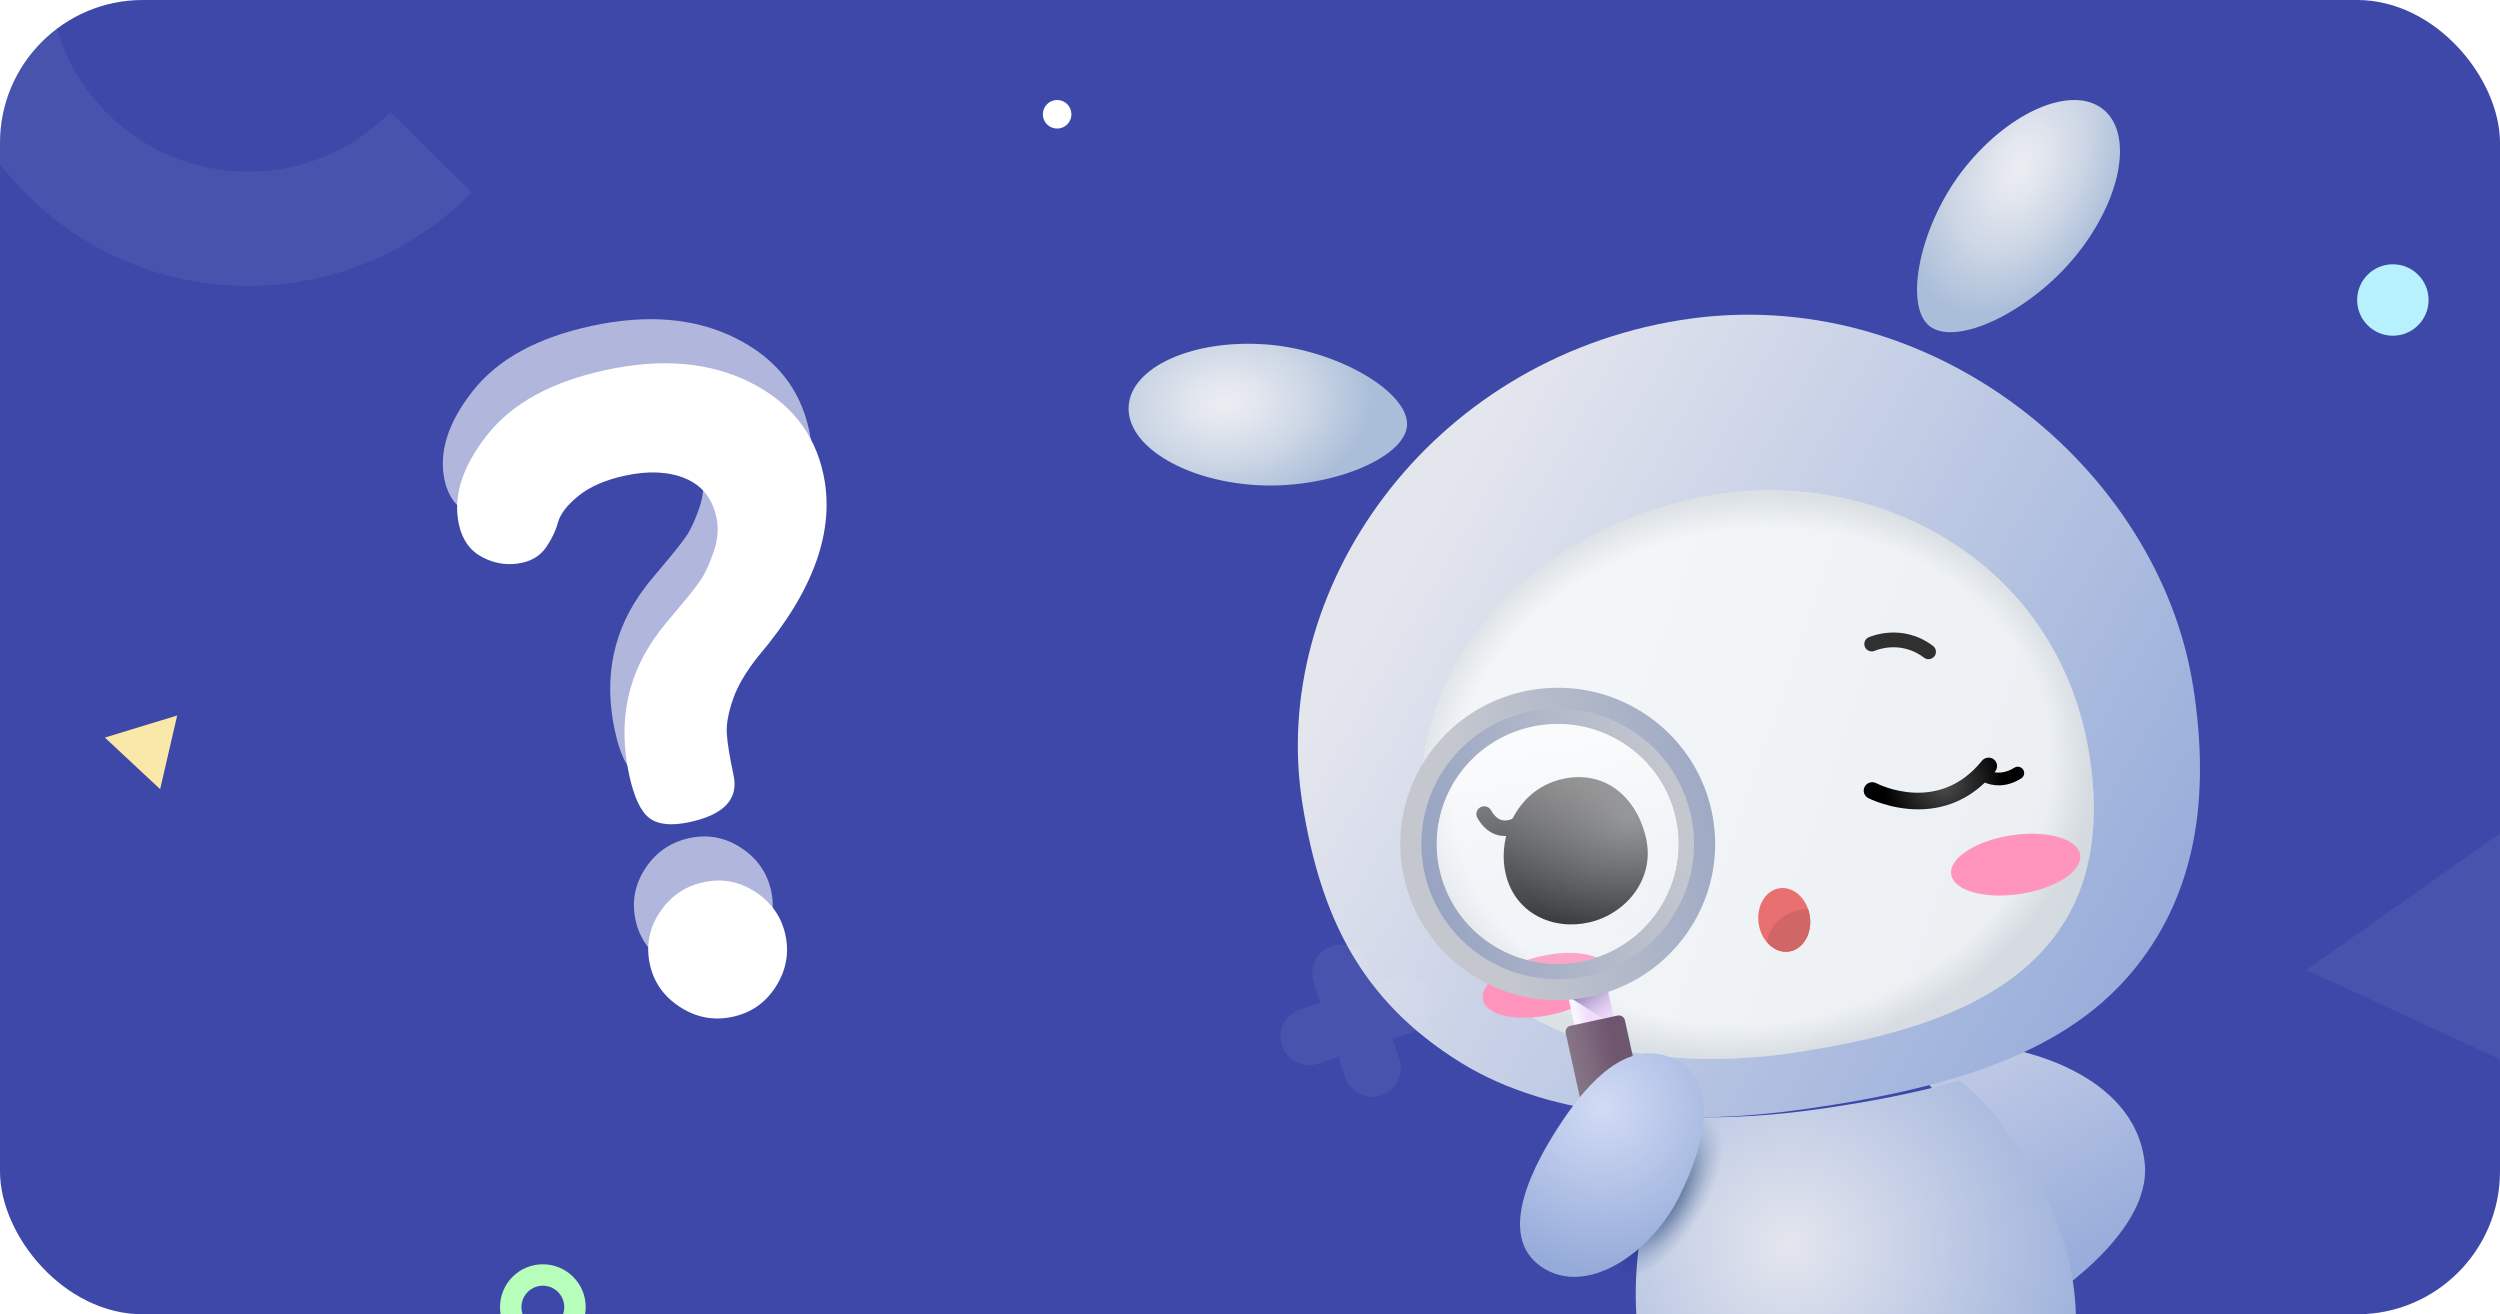 <svg width="350" height="184" viewBox="0 0 350 184" fill="none" xmlns="http://www.w3.org/2000/svg">
<g clip-path="url(#clip0_173_4880)">
<rect width="350" height="184" fill="url(#paint0_linear_173_4880)"/>
<g opacity="0.6" filter="url(#filter0_f_173_4880)">
<path d="M62.242 67.224C61.397 63.308 62.719 59.139 66.208 54.715C69.696 50.293 75.237 47.262 82.83 45.624C90.584 43.952 97.283 44.515 102.927 47.309C108.571 50.106 112.018 54.399 113.267 60.191C114.955 68.023 111.956 76.481 104.272 85.566C102.509 87.739 101.298 89.772 100.639 91.664C99.977 93.557 99.682 95.157 99.752 96.465C99.82 97.775 100.136 99.734 100.699 102.344C101.42 105.69 99.372 107.88 94.556 108.919C92.025 109.465 90.149 109.281 88.927 108.368C87.705 107.455 86.756 105.431 86.08 102.295C84.451 94.742 85.868 88.046 90.334 82.204C90.526 81.91 91.404 80.838 92.972 78.988C94.537 77.138 95.609 75.77 96.188 74.889C96.767 74.007 97.344 72.727 97.922 71.045C98.499 69.364 98.624 67.76 98.295 66.234C97.723 63.582 96.267 61.773 93.93 60.805C91.593 59.838 88.797 59.705 85.544 60.406C82.777 61.003 80.597 61.944 79.003 63.233C77.407 64.521 76.443 65.774 76.109 66.987C75.773 68.201 75.215 69.364 74.434 70.477C73.654 71.59 72.53 72.304 71.066 72.62C69.194 73.023 67.375 72.776 65.607 71.876C63.838 70.978 62.717 69.427 62.242 67.224ZM88.98 128.818C88.417 126.208 88.879 123.781 90.369 121.539C91.859 119.297 93.9 117.896 96.499 117.336C99.111 116.772 101.539 117.232 103.78 118.711C106.022 120.192 107.415 122.197 107.96 124.725C108.506 127.255 108.062 129.655 106.63 131.927C105.198 134.201 103.175 135.618 100.563 136.181C97.949 136.745 95.503 136.292 93.221 134.819C90.937 133.348 89.525 131.348 88.98 128.818Z" fill="white"/>
</g>
<g filter="url(#filter1_d_173_4880)">
<path d="M62.242 68.397C61.397 64.482 62.719 60.312 66.208 55.889C69.696 51.467 75.237 48.435 82.83 46.798C90.584 45.126 97.283 45.688 102.927 48.482C108.571 51.279 112.018 55.573 113.267 61.364C114.955 69.196 111.956 77.655 104.272 86.739C102.509 88.912 101.298 90.946 100.639 92.838C99.977 94.731 99.682 96.331 99.752 97.638C99.82 98.949 100.136 100.907 100.699 103.517C101.42 106.864 99.372 109.054 94.556 110.092C92.025 110.638 90.149 110.455 88.927 109.541C87.705 108.628 86.756 106.604 86.08 103.469C84.451 95.916 85.868 89.219 90.334 83.378C90.526 83.084 91.404 82.012 92.972 80.161C94.537 78.312 95.609 76.943 96.188 76.062C96.767 75.18 97.344 73.9 97.922 72.218C98.499 70.537 98.624 68.934 98.295 67.408C97.723 64.756 96.267 62.947 93.93 61.978C91.593 61.011 88.797 60.878 85.544 61.58C82.777 62.176 80.597 63.118 79.003 64.406C77.407 65.695 76.443 66.948 76.109 68.16C75.773 69.375 75.215 70.537 74.434 71.651C73.654 72.764 72.53 73.478 71.066 73.793C69.194 74.197 67.375 73.949 65.607 73.05C63.838 72.151 62.717 70.6 62.242 68.397ZM88.98 129.991C88.417 127.381 88.879 124.955 90.369 122.713C91.859 120.471 93.9 119.069 96.499 118.509C99.111 117.946 101.539 118.405 103.78 119.885C106.022 121.366 107.415 123.37 107.96 125.898C108.506 128.428 108.062 130.828 106.63 133.101C105.198 135.374 103.175 136.791 100.563 137.354C97.949 137.918 95.503 137.465 93.221 135.992C90.937 134.521 89.525 132.521 88.98 129.991Z" fill="white"/>
</g>
<g clip-path="url(#clip1_173_4880)">
<path d="M185.137 102.244C184.874 101.31 185.137 100.281 185.923 99.163C186.71 98.046 188.016 97.23 189.839 96.727C191.663 96.225 193.344 96.254 194.756 96.846C196.169 97.443 197.075 98.43 197.462 99.814C197.987 101.683 197.379 103.77 195.639 106.076C195.239 106.626 194.977 107.135 194.84 107.602C194.709 108.069 194.655 108.459 194.691 108.773C194.727 109.086 194.834 109.559 195.007 110.18C195.233 110.978 194.762 111.54 193.606 111.859C192.998 112.025 192.539 112.013 192.229 111.806C191.919 111.605 191.657 111.126 191.449 110.381C190.942 108.578 191.192 106.94 192.194 105.461C192.235 105.39 192.432 105.118 192.79 104.645C193.141 104.178 193.386 103.829 193.511 103.61C193.636 103.392 193.761 103.072 193.874 102.658C193.988 102.244 194 101.854 193.892 101.487C193.713 100.855 193.332 100.441 192.748 100.24C192.164 100.039 191.484 100.045 190.698 100.263C190.03 100.447 189.517 100.707 189.148 101.038C188.778 101.375 188.564 101.689 188.498 101.99C188.433 102.286 188.314 102.576 188.141 102.859C187.968 103.143 187.706 103.326 187.354 103.427C186.907 103.551 186.46 103.516 186.013 103.326C185.572 103.137 185.274 102.777 185.125 102.25L185.137 102.244ZM192.545 116.756C192.372 116.135 192.45 115.537 192.778 114.976C193.106 114.414 193.582 114.041 194.208 113.87C194.834 113.698 195.436 113.775 196.002 114.101C196.568 114.426 196.938 114.893 197.111 115.496C197.284 116.099 197.206 116.685 196.89 117.258C196.574 117.826 196.103 118.198 195.472 118.376C194.84 118.553 194.238 118.476 193.666 118.151C193.088 117.826 192.718 117.365 192.545 116.762V116.756Z" fill="url(#paint1_linear_173_4880)"/>
<path d="M281.704 146.931C281.704 146.931 298.857 149.787 300.258 162.803C301.372 173.139 285.268 182.79 285.268 182.79C285.268 182.79 275.654 186.207 272.674 177.87C269.694 169.532 281.078 163.885 281.078 163.885L267.358 148.906L281.71 146.925" fill="url(#paint2_linear_173_4880)"/>
<path d="M307.052 96.154C309.46 111.623 307.428 124.827 299.084 135.341C289.815 147.014 274.265 152.224 252.457 155.305C235.566 157.693 217.346 156.694 204.543 148.788C190.239 139.948 184.851 127.92 182.365 112.681C177.466 82.648 199.912 50.479 235.262 44.814C270.29 39.197 302.302 65.647 307.046 96.16L307.052 96.154Z" fill="url(#paint3_linear_173_4880)"/>
<path opacity="0.3" d="M241.133 69.112C218.406 72.317 194.905 90.223 199.423 119.251C203.941 148.279 233.814 150.03 251.265 147.357C271.953 144.187 297.379 136.997 292.527 105.816C288.391 79.206 263.859 65.907 241.133 69.106V69.112Z" fill="url(#paint4_linear_173_4880)"/>
<path d="M241.133 69.112C218.406 72.317 194.905 90.223 199.423 119.251C203.941 148.279 233.814 150.03 251.265 147.357C271.953 144.187 297.379 136.997 292.527 105.816C288.391 79.206 263.859 65.907 241.133 69.106V69.112Z" fill="url(#paint5_radial_173_4880)"/>
<path opacity="0.3" d="M241.133 69.112C218.406 72.317 194.905 90.223 199.423 119.251C203.941 148.279 233.814 150.03 251.265 147.357C271.953 144.187 297.379 136.997 292.527 105.816C288.391 79.206 263.859 65.907 241.133 69.106V69.112Z" fill="url(#paint6_linear_173_4880)"/>
<path d="M211.707 116.927C211.159 117.057 210.497 117.104 209.788 116.939C208.584 116.655 207.589 115.839 206.832 114.509C206.534 113.982 206.719 113.32 207.249 113.024C207.774 112.729 208.447 112.912 208.745 113.438C209.186 114.219 209.711 114.686 210.295 114.822C211.153 115.023 211.987 114.503 211.993 114.497C212.494 114.16 213.179 114.29 213.513 114.792C213.853 115.289 213.722 115.969 213.215 116.3C213.12 116.365 212.542 116.738 211.707 116.927Z" fill="black"/>
<path d="M218.651 109.08C224.522 107.72 229.051 111.416 230.422 117.24C231.793 123.065 227.597 127.95 222.525 129.126C217.453 130.303 212.107 127.914 210.795 122.35C210.283 120.168 210.479 117.785 211.308 115.632C212.506 112.534 215.021 109.92 218.645 109.08H218.651Z" fill="url(#paint7_radial_173_4880)"/>
<path d="M217.463 141.99C222.374 140.852 225.928 138.119 225.403 135.887C224.877 133.654 220.47 132.767 215.559 133.905C210.648 135.044 207.094 137.776 207.619 140.009C208.145 142.241 212.552 143.128 217.463 141.99Z" fill="#FF95BD"/>
<path d="M282.832 125.153C287.816 124.39 291.571 121.935 291.219 119.669C290.866 117.403 286.541 116.185 281.557 116.947C276.573 117.71 272.818 120.165 273.17 122.431C273.523 124.697 277.849 125.915 282.832 125.153Z" fill="#FF95BD"/>
<path d="M177.031 48.203C187.169 48.877 197.29 54.908 196.986 59.562C196.682 64.216 185.834 68.58 175.702 67.906C165.563 67.232 157.642 62.276 158.012 56.836C158.381 51.396 166.893 47.529 177.031 48.203Z" fill="url(#paint8_radial_173_4880)"/>
<path d="M275.153 23.367C268.806 31.237 266.458 42.715 270.117 45.636C273.878 48.634 284.35 43.572 290.698 35.702C297.045 27.831 298.708 18.689 294.417 15.283C290.125 11.877 281.501 15.496 275.153 23.367Z" fill="url(#paint9_radial_173_4880)"/>
<path d="M269.356 92.073C269.546 92.215 269.767 92.286 269.987 92.286C270.303 92.286 270.613 92.144 270.822 91.878C271.168 91.423 271.078 90.772 270.625 90.43C266.274 87.154 261.792 89.146 261.601 89.229C261.083 89.466 260.856 90.081 261.095 90.595C261.333 91.11 261.947 91.34 262.472 91.11C262.615 91.044 266.036 89.566 269.368 92.073H269.356Z" fill="black" fill-opacity="0.8"/>
<path d="M283.247 107.756C282.985 107.342 282.431 107.217 282.014 107.478C280.899 108.175 279.927 108.235 279.224 108.116C279.26 108.075 279.296 108.033 279.331 107.986C279.743 107.478 279.659 106.733 279.147 106.325C278.634 105.917 277.883 105.999 277.472 106.508C271.404 114.035 263.03 109.831 262.667 109.642C262.089 109.34 261.367 109.559 261.058 110.139C260.748 110.718 260.974 111.434 261.558 111.735C261.612 111.765 264.646 113.308 268.567 113.308C271.458 113.308 274.843 112.463 277.877 109.565C278.372 109.766 279.027 109.949 279.82 109.949C280.726 109.949 281.805 109.707 282.967 108.98C283.384 108.719 283.51 108.169 283.247 107.756Z" fill="url(#paint10_radial_173_4880)"/>
<path d="M250.44 133.226C252.418 132.942 253.731 130.726 253.373 128.276C253.016 125.826 251.123 124.07 249.145 124.354C247.168 124.638 245.855 126.855 246.212 129.305C246.57 131.755 248.463 133.51 250.44 133.226Z" fill="#E87070"/>
<path d="M253.381 128.269C253.327 127.908 253.238 127.571 253.119 127.252C250.061 127.382 247.623 129.398 247.415 131.935C248.219 132.858 249.316 133.384 250.448 133.218C252.427 132.934 253.738 130.717 253.381 128.269Z" fill="#D16666"/>
<path d="M226.238 143.827L220.755 145.015L219.187 137.902L224.671 136.713L226.238 143.827Z" fill="url(#paint11_linear_173_4880)"/>
<path d="M224.671 136.713L219.187 137.902L219.533 139.475L226.214 143.726L224.671 136.707V136.713Z" fill="url(#paint12_linear_173_4880)"/>
<path d="M229.981 99.749C219.736 93.227 206.105 96.183 199.531 106.348C192.957 116.513 195.937 130.037 206.182 136.559C216.428 143.082 230.059 140.125 236.633 129.96C243.207 119.795 240.227 106.271 229.981 99.749ZM208.936 132.296C201.062 127.281 198.774 116.886 203.828 109.074C208.882 101.263 219.36 98.992 227.234 104.001C235.107 109.009 237.396 119.411 232.341 127.222C227.287 135.034 216.809 137.304 208.936 132.29V132.296Z" fill="url(#paint13_linear_173_4880)"/>
<path d="M207.774 134.088C216.642 139.735 228.449 137.174 234.141 128.375C239.833 119.576 237.253 107.862 228.384 102.215C219.515 96.567 207.708 99.128 202.016 107.927C196.324 116.726 198.905 128.44 207.774 134.088ZM227.222 104.006C235.095 109.021 237.384 119.417 232.329 127.228C227.275 135.04 216.797 137.31 208.924 132.302C201.05 127.287 198.762 116.892 203.816 109.08C208.87 101.269 219.348 98.998 227.222 104.012V104.006Z" fill="url(#paint14_linear_173_4880)"/>
<path d="M227.126 165.126C229.47 165.126 231.37 163.241 231.37 160.916C231.37 158.591 229.47 156.706 227.126 156.706C224.783 156.706 222.883 158.591 222.883 160.916C222.883 163.241 224.783 165.126 227.126 165.126Z" fill="url(#paint15_linear_173_4880)"/>
<path d="M227.126 164.429C229.082 164.429 230.667 162.856 230.667 160.916C230.667 158.976 229.082 157.404 227.126 157.404C225.171 157.404 223.586 158.976 223.586 160.916C223.586 162.856 225.171 164.429 227.126 164.429Z" fill="url(#paint16_linear_173_4880)"/>
<path d="M229.785 164.192C229.94 163.577 229.963 162.921 229.814 162.258C229.314 159.988 227.055 158.551 224.766 159.048C224.099 159.189 223.503 159.485 223.008 159.881C223.389 158.385 224.593 157.155 226.214 156.806C228.503 156.31 230.762 157.747 231.263 160.017C231.614 161.626 230.989 163.222 229.785 164.192Z" fill="url(#paint17_linear_173_4880)"/>
<path d="M222.978 161.809C222.477 159.538 223.926 157.297 226.214 156.801C228.503 156.304 230.762 157.741 231.263 160.011C231.483 160.999 231.328 161.981 230.899 162.82L224.486 164.21C223.741 163.63 223.193 162.797 222.972 161.809H222.978Z" fill="url(#paint18_linear_173_4880)"/>
<path d="M231.286 160.1L223.002 161.898L219.199 144.631C219.098 144.17 219.39 143.714 219.855 143.614L226.459 142.183C226.924 142.082 227.382 142.372 227.484 142.833L231.286 160.1Z" fill="url(#paint19_linear_173_4880)"/>
<path d="M226.459 142.183L221.84 143.182C221.375 143.283 221.083 143.738 221.184 144.199L224.986 161.466L231.292 160.1L227.49 142.833C227.388 142.372 226.93 142.082 226.465 142.183H226.459Z" fill="url(#paint20_linear_173_4880)"/>
<path d="M218.079 134.957C227.434 134.957 235.018 127.433 235.018 118.151C235.018 108.87 227.434 101.346 218.079 101.346C208.724 101.346 201.14 108.87 201.14 118.151C201.14 127.433 208.724 134.957 218.079 134.957Z" fill="url(#paint21_linear_173_4880)"/>
<g filter="url(#filter2_d_173_4880)">
<path fill-rule="evenodd" clip-rule="evenodd" d="M288.623 184H227.084C226.674 177.081 227.949 171.454 227.949 171.454C227.949 171.454 228.682 163.441 234.427 156.398C240.412 156.546 246.515 156.138 252.457 155.299C259.782 154.264 266.38 152.981 272.293 151.301C276.286 154.293 278.271 157.463 278.271 157.463L278.265 157.457C278.265 157.457 284.958 165.824 287.485 175.906C288.095 178.332 288.549 181.108 288.623 184Z" fill="url(#paint22_radial_173_4880)"/>
</g>
<path d="M234.427 156.398C228.682 163.441 227.949 171.454 227.949 171.454C227.949 171.454 227.269 174.458 227.061 178.768C229.063 179.514 235.822 175.215 238.57 169.875C240.465 166.191 243.01 160.242 240.09 156.375C238.194 156.434 236.305 156.446 234.427 156.398Z" fill="url(#paint23_radial_173_4880)"/>
<path d="M218.752 156.901C214.812 162.761 209.323 172.908 215.772 177.337C222.221 181.766 231.37 175.138 235.113 167.498C238.856 159.858 240.841 151.484 234.386 148.285C227.931 145.086 222.227 151.733 218.752 156.901Z" fill="url(#paint24_radial_173_4880)"/>
<path fill-rule="evenodd" clip-rule="evenodd" d="M191.496 135.006C190.798 132.91 188.533 131.776 186.437 132.474C184.341 133.171 183.207 135.436 183.905 137.532L184.852 140.379L182.006 141.326C179.91 142.024 178.776 144.289 179.474 146.385C180.171 148.481 182.436 149.614 184.532 148.917L187.379 147.969L188.326 150.816C189.024 152.912 191.289 154.046 193.385 153.348C195.481 152.65 196.614 150.386 195.917 148.289L194.969 145.443L197.816 144.496C199.912 143.798 201.046 141.533 200.348 139.437C199.65 137.341 197.386 136.207 195.289 136.905L192.443 137.852L191.496 135.006Z" fill="white" fill-opacity="0.06"/>
</g>
<circle cx="148" cy="16" r="2" fill="white"/>
<path d="M60.335 21.312C46.442 35.445 23.722 35.639 9.589 21.745C-4.543 7.852 -4.737 -14.867 9.156 -29" stroke="white" stroke-opacity="0.06" stroke-width="16"/>
<circle cx="76" cy="183" r="4.5" stroke="#B8FEBB" stroke-width="3"/>
<circle cx="335" cy="42" r="5" fill="#B8F1FE"/>
<path d="M24.804 100.168L22.42 110.479L14.683 103.259L24.804 100.168Z" fill="#FAE8A9"/>
<path d="M356.622 111.996L360.362 153.099L322.896 135.786L356.622 111.996Z" fill="white" fill-opacity="0.06"/>
</g>
<defs>
<filter id="filter0_f_173_4880" x="47.995" y="30.686" width="79.728" height="119.729" filterUnits="userSpaceOnUse" color-interpolation-filters="sRGB">
<feFlood flood-opacity="0" result="BackgroundImageFix"/>
<feBlend mode="normal" in="SourceGraphic" in2="BackgroundImageFix" result="shape"/>
<feGaussianBlur stdDeviation="7" result="effect1_foregroundBlur_173_4880"/>
</filter>
<filter id="filter1_d_173_4880" x="53.995" y="40.859" width="71.728" height="111.729" filterUnits="userSpaceOnUse" color-interpolation-filters="sRGB">
<feFlood flood-opacity="0" result="BackgroundImageFix"/>
<feColorMatrix in="SourceAlpha" type="matrix" values="0 0 0 0 0 0 0 0 0 0 0 0 0 0 0 0 0 0 127 0" result="hardAlpha"/>
<feOffset dx="2" dy="5"/>
<feGaussianBlur stdDeviation="5"/>
<feComposite in2="hardAlpha" operator="out"/>
<feColorMatrix type="matrix" values="0 0 0 0 0.031 0 0 0 0 0.025 0 0 0 0 0.317 0 0 0 0.25 0"/>
<feBlend mode="normal" in2="BackgroundImageFix" result="effect1_dropShadow_173_4880"/>
<feBlend mode="normal" in="SourceGraphic" in2="effect1_dropShadow_173_4880" result="shape"/>
</filter>
<filter id="filter2_d_173_4880" x="225.003" y="147.301" width="69.62" height="40.699" filterUnits="userSpaceOnUse" color-interpolation-filters="sRGB">
<feFlood flood-opacity="0" result="BackgroundImageFix"/>
<feColorMatrix in="SourceAlpha" type="matrix" values="0 0 0 0 0 0 0 0 0 0 0 0 0 0 0 0 0 0 127 0" result="hardAlpha"/>
<feOffset dx="2"/>
<feGaussianBlur stdDeviation="2"/>
<feColorMatrix type="matrix" values="0 0 0 0 0.02 0 0 0 0 0.02 0 0 0 0 0.239 0 0 0 0.2 0"/>
<feBlend mode="normal" in2="BackgroundImageFix" result="effect1_dropShadow_173_4880"/>
<feBlend mode="normal" in="SourceGraphic" in2="effect1_dropShadow_173_4880" result="shape"/>
</filter>
<linearGradient id="paint0_linear_173_4880" x1="30" y1="8.5" x2="338.5" y2="176" gradientUnits="userSpaceOnUse">
<stop stop-color="#3D48A9"/>
<stop offset="1" stop-color="#3D48A9"/>
</linearGradient>
<linearGradient id="paint1_linear_173_4880" x1="190.19" y1="109.306" x2="201.038" y2="99.411" gradientUnits="userSpaceOnUse">
<stop stop-color="#FF7044"/>
<stop offset="1" stop-color="#F92814"/>
</linearGradient>
<linearGradient id="paint2_linear_173_4880" x1="276.143" y1="151.218" x2="291.779" y2="179.005" gradientUnits="userSpaceOnUse">
<stop stop-color="#BDC7E5"/>
<stop offset="1" stop-color="#95ABD9"/>
</linearGradient>
<linearGradient id="paint3_linear_173_4880" x1="197.895" y1="76.621" x2="303.289" y2="137.533" gradientUnits="userSpaceOnUse">
<stop stop-color="#E4E6EE"/>
<stop offset="1" stop-color="#95ABD9"/>
</linearGradient>
<linearGradient id="paint4_linear_173_4880" x1="213.045" y1="98.457" x2="289.75" y2="124.779" gradientUnits="userSpaceOnUse">
<stop offset="0.19" stop-color="white"/>
<stop offset="1" stop-color="#E4E8ED"/>
</linearGradient>
<radialGradient id="paint5_radial_173_4880" cx="0" cy="0" r="1" gradientUnits="userSpaceOnUse" gradientTransform="translate(245.381 108.682) rotate(-8.702) scale(47.812 39.2)">
<stop offset="0.88" stop-color="#EEF2F5"/>
<stop offset="1" stop-color="#CED5DB"/>
</radialGradient>
<linearGradient id="paint6_linear_173_4880" x1="213.045" y1="98.457" x2="289.75" y2="124.779" gradientUnits="userSpaceOnUse">
<stop offset="0.19" stop-color="white"/>
<stop offset="1" stop-color="#E4E8ED"/>
</linearGradient>
<radialGradient id="paint7_radial_173_4880" cx="0" cy="0" r="1" gradientUnits="userSpaceOnUse" gradientTransform="translate(228.439 114.878) rotate(-13.05) scale(18.016 17.889)">
<stop stop-color="#4F4F4F"/>
<stop offset="1"/>
</radialGradient>
<radialGradient id="paint8_radial_173_4880" cx="0" cy="0" r="1" gradientUnits="userSpaceOnUse" gradientTransform="translate(171.612 56.337) rotate(-4.375) scale(20.413 14.583)">
<stop stop-color="#EBEDF2"/>
<stop offset="0.23" stop-color="#E2E6EE"/>
<stop offset="0.59" stop-color="#CCD6E5"/>
<stop offset="1" stop-color="#ABBED9"/>
</radialGradient>
<radialGradient id="paint9_radial_173_4880" cx="0" cy="0" r="1" gradientUnits="userSpaceOnUse" gradientTransform="translate(282.699 23.459) rotate(116.564) scale(25.122 16.125)">
<stop stop-color="#EBEDF2"/>
<stop offset="0.2" stop-color="#E2E6EE"/>
<stop offset="0.51" stop-color="#CCD6E5"/>
<stop offset="0.87" stop-color="#ABBED9"/>
</radialGradient>
<radialGradient id="paint10_radial_173_4880" cx="0" cy="0" r="1" gradientUnits="userSpaceOnUse" gradientTransform="translate(272.155 109.689) scale(8.35 8.285)">
<stop stop-color="#4F4F4F"/>
<stop offset="1"/>
</radialGradient>
<linearGradient id="paint11_linear_173_4880" x1="220.28" y1="141.136" x2="222.085" y2="140.734" gradientUnits="userSpaceOnUse">
<stop stop-color="#F9F7FC"/>
<stop offset="1" stop-color="#F0DDFC"/>
</linearGradient>
<linearGradient id="paint12_linear_173_4880" x1="223.343" y1="145.572" x2="219.136" y2="140.208" gradientUnits="userSpaceOnUse">
<stop stop-color="#F0DDFC" stop-opacity="0"/>
<stop offset="0.49" stop-color="#BBABD7" stop-opacity="0.49"/>
<stop offset="1" stop-color="#8779B3"/>
</linearGradient>
<linearGradient id="paint13_linear_173_4880" x1="207.42" y1="120.461" x2="247.141" y2="111.717" gradientUnits="userSpaceOnUse">
<stop stop-color="#C4C7CE"/>
<stop offset="1" stop-color="#96A3C2"/>
</linearGradient>
<linearGradient id="paint14_linear_173_4880" x1="235.226" y1="114.44" x2="198.319" y2="122.565" gradientUnits="userSpaceOnUse">
<stop stop-color="#C4C7CE"/>
<stop offset="0.99" stop-color="#96A3C2"/>
</linearGradient>
<linearGradient id="paint15_linear_173_4880" x1="224.241" y1="168.055" x2="228.372" y2="161.563" gradientUnits="userSpaceOnUse">
<stop stop-color="#FFB5B0"/>
<stop offset="1" stop-color="#FF70AC"/>
</linearGradient>
<linearGradient id="paint16_linear_173_4880" x1="226.309" y1="161.041" x2="220.392" y2="165.28" gradientUnits="userSpaceOnUse">
<stop stop-color="#E9EDF5" stop-opacity="0"/>
<stop offset="1" stop-color="white"/>
</linearGradient>
<linearGradient id="paint17_linear_173_4880" x1="226.434" y1="167.598" x2="228.845" y2="173.92" gradientUnits="userSpaceOnUse">
<stop stop-color="#FFB5B0" stop-opacity="0"/>
<stop offset="0.05" stop-color="#FFAFB0" stop-opacity="0.05"/>
<stop offset="0.28" stop-color="#FF93AE" stop-opacity="0.28"/>
<stop offset="0.52" stop-color="#FF80AD" stop-opacity="0.52"/>
<stop offset="0.76" stop-color="#FF74AC" stop-opacity="0.76"/>
<stop offset="1" stop-color="#FF70AC"/>
</linearGradient>
<linearGradient id="paint18_linear_173_4880" x1="225.28" y1="165.289" x2="224.81" y2="163.121" gradientUnits="userSpaceOnUse">
<stop stop-color="#FFB5B0" stop-opacity="0"/>
<stop offset="0.05" stop-color="#FFAFB0" stop-opacity="0.05"/>
<stop offset="0.28" stop-color="#FF93AE" stop-opacity="0.28"/>
<stop offset="0.52" stop-color="#FF80AD" stop-opacity="0.52"/>
<stop offset="0.76" stop-color="#FF74AC" stop-opacity="0.76"/>
<stop offset="1" stop-color="#FF70AC"/>
</linearGradient>
<linearGradient id="paint19_linear_173_4880" x1="220.981" y1="155.653" x2="227.795" y2="154.153" gradientUnits="userSpaceOnUse">
<stop stop-color="#8B788A"/>
<stop offset="1" stop-color="#6E566E"/>
</linearGradient>
<linearGradient id="paint20_linear_173_4880" x1="225.832" y1="153.718" x2="217.793" y2="160.424" gradientUnits="userSpaceOnUse">
<stop stop-color="#8B788A" stop-opacity="0"/>
<stop offset="1" stop-color="#9E8C92"/>
</linearGradient>
<linearGradient id="paint21_linear_173_4880" x1="220.022" y1="132.401" x2="215.843" y2="103.822" gradientUnits="userSpaceOnUse">
<stop stop-color="#E9EDF5" stop-opacity="0.2"/>
<stop offset="1" stop-color="white" stop-opacity="0.6"/>
</linearGradient>
<radialGradient id="paint22_radial_173_4880" cx="0" cy="0" r="1" gradientUnits="userSpaceOnUse" gradientTransform="translate(248.547 174.316) scale(47.759 47.383)">
<stop stop-color="#E4E6EE"/>
<stop offset="1" stop-color="#95ABD9"/>
</radialGradient>
<radialGradient id="paint23_radial_173_4880" cx="0" cy="0" r="1" gradientUnits="userSpaceOnUse" gradientTransform="translate(232.369 167.506) rotate(-57.917) scale(13.204 6.227)">
<stop stop-color="#0A2551"/>
<stop offset="0.44" stop-color="#123367" stop-opacity="0.47"/>
<stop offset="0.79" stop-color="#173C76" stop-opacity="0.13"/>
<stop offset="1" stop-color="#1A407C" stop-opacity="0"/>
</radialGradient>
<radialGradient id="paint24_radial_173_4880" cx="0" cy="0" r="1" gradientUnits="userSpaceOnUse" gradientTransform="translate(224.361 155.05) scale(23.108 22.926)">
<stop stop-color="#D2DBF5"/>
<stop offset="1" stop-color="#95ABD9"/>
</radialGradient>
<clipPath id="clip0_173_4880">
<rect width="350" height="184" rx="20" fill="white"/>
</clipPath>
<clipPath id="clip1_173_4880">
<rect width="150" height="200" fill="white" transform="translate(158 14)"/>
</clipPath>
</defs>
</svg>
